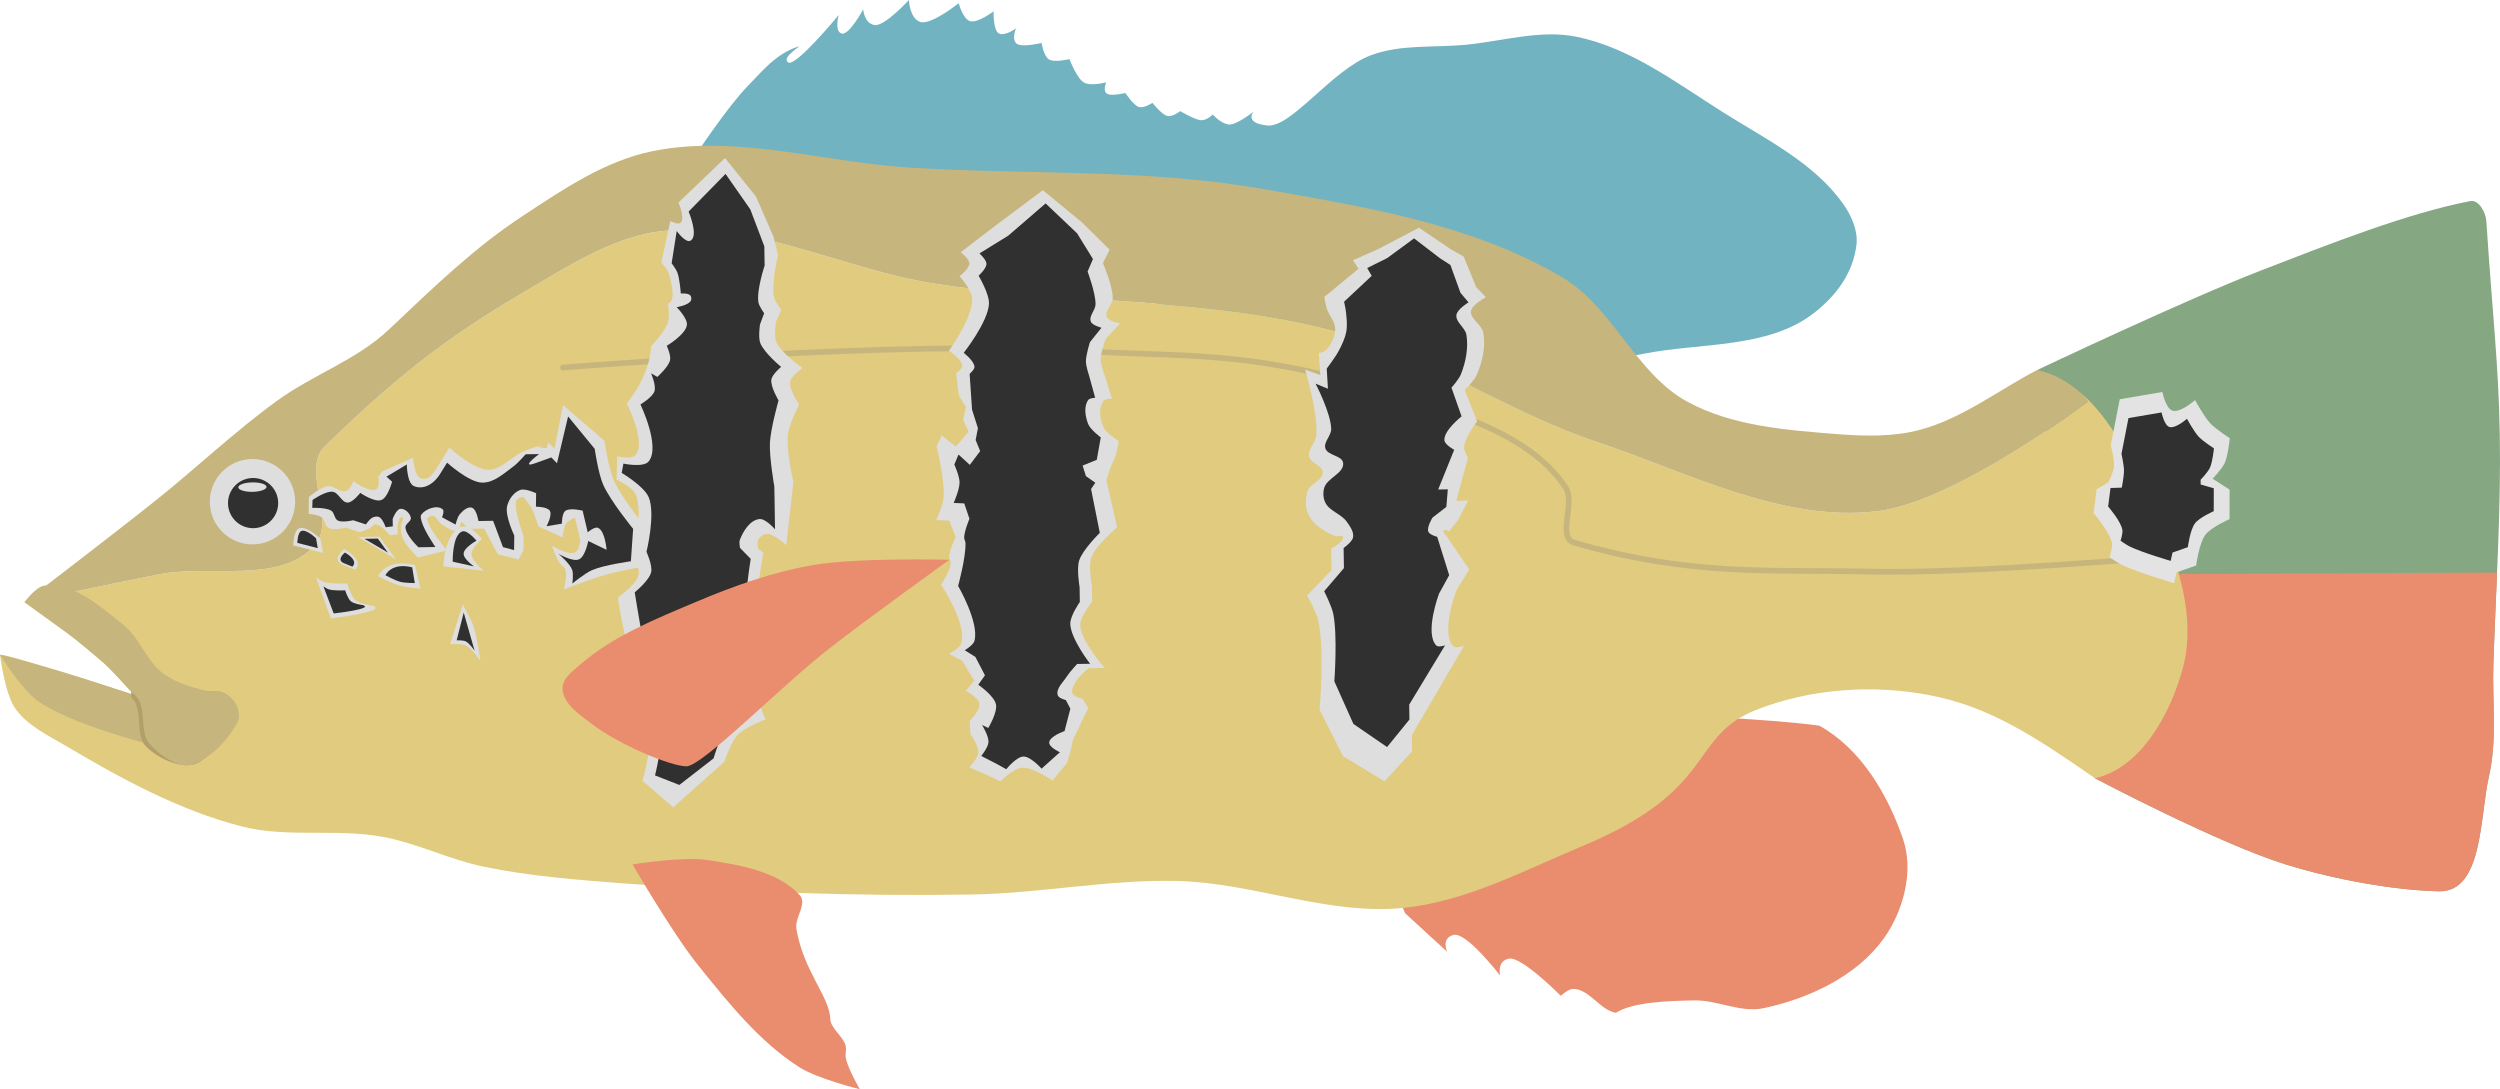 <?xml version="1.0" encoding="UTF-8" standalone="no"?>
<!-- Created with Inkscape (http://www.inkscape.org/) -->

<svg
   xmlns:dc="http://purl.org/dc/elements/1.1/"
   xmlns:cc="http://creativecommons.org/ns#"
   xmlns:rdf="http://www.w3.org/1999/02/22-rdf-syntax-ns#"
   xmlns:svg="http://www.w3.org/2000/svg"
   xmlns="http://www.w3.org/2000/svg"
   xmlns:sodipodi="http://sodipodi.sourceforge.net/DTD/sodipodi-0.dtd"
   xmlns:inkscape="http://www.inkscape.org/namespaces/inkscape"
   width="296.794mm"
   height="129.31mm"
   viewBox="0 0 296.794 129.31"
   version="1.1"
   id="svg8425"
   inkscape:version="0.92.2 5c3e80d, 2017-08-06"
   sodipodi:docname="peacock bass.svg"
   inkscape:export-filename="/mnt/826CA0866CA07717/MEGASync/Graphics/Species/peacock bass.png"
   inkscape:export-xdpi="200"
   inkscape:export-ydpi="200">
  <defs
     id="defs8419" />
  <sodipodi:namedview
     id="base"
     pagecolor="#ffffff"
     bordercolor="#666666"
     borderopacity="1.0"
     inkscape:pageopacity="0.0"
     inkscape:pageshadow="2"
     inkscape:zoom="1.1641073"
     inkscape:cx="442.85138"
     inkscape:cy="361.67457"
     inkscape:document-units="mm"
     inkscape:current-layer="layer1"
     showgrid="false"
     inkscape:window-width="1920"
     inkscape:window-height="1018"
     inkscape:window-x="0"
     inkscape:window-y="34"
     inkscape:window-maximized="1"
     inkscape:snap-others="true"
     inkscape:snap-global="false"
     fit-margin-top="0"
     fit-margin-left="0"
     fit-margin-right="0"
     fit-margin-bottom="0" />
  <g
     inkscape:label="Layer 1"
     inkscape:groupmode="layer"
     id="layer1"
     transform="translate(95.311,-54.315)">
    <path
       style="fill:#72b3c1;fill-opacity:1;stroke:none;stroke-width:0.484px;stroke-linecap:butt;stroke-linejoin:miter;stroke-opacity:1"
       d="m -12.863,72.915 c 0,0 3.903,-5.928 6.375,-8.443 1.754,-1.784 3.229,-3.711 5.911,-4.626 0.651,-0.222 -2.056,1.273 -1.169,1.876 0.887,0.603 6.01,-5.632 6.01,-5.632 0,0 -0.548,1.875 0.317,2.2 0.864,0.325 2.582,-2.856 2.582,-2.856 0,0 0.135,1.664 1.343,1.855 1.208,0.192 4.082,-2.974 4.082,-2.974 0,0 0.086,2.188 1.355,2.606 1.269,0.418 4.563,-2.231 4.563,-2.231 0,0 0.464,1.858 1.348,2.137 0.883,0.279 2.797,-1.171 2.797,-1.171 0,0 -0.089,2.211 0.605,2.618 0.694,0.407 2.055,-0.596 2.055,-0.596 0,0 -0.544,1.228 0.028,1.783 0.573,0.555 3.002,-0.048 3.002,-0.048 0,0 0.231,1.546 0.876,1.957 0.644,0.41 2.439,-0.039 2.439,-0.039 0,0 0.869,2.316 1.734,2.788 0.865,0.472 2.627,-0.042 2.627,-0.042 0,0 -0.406,0.9 0.021,1.313 0.427,0.413 2.252,-0.036 2.252,-0.036 0,0 0.978,1.5 1.622,1.663 0.644,0.163 1.587,-0.494 1.587,-0.494 0,0 1.152,1.454 1.808,1.566 0.656,0.112 1.492,-0.587 1.492,-0.587 0,0 1.845,1.113 2.551,1.085 0.706,-0.027 1.303,-0.678 1.303,-0.678 0,0 1.058,1.167 1.99,1.188 0.932,0.021 2.884,-1.547 2.884,-1.547 0,0 -1.236,1.372 1.622,1.663 2.858,0.291 7.682,-6.647 12.348,-8.361 3.479,-1.278 7.363,-0.873 11.054,-1.208 4.43,-0.402 8.952,-1.854 13.31,-0.963 6.361,1.301 11.826,5.453 17.315,8.921 5.076,3.206 10.858,6.015 14.326,10.916 0.991,1.4 1.791,3.196 1.579,4.898 -0.392,3.149 -2.212,5.866 -5.054,8.068 -5.47,4.24 -13.403,3.485 -20.193,4.826 -5.657,1.118 -17.091,2.68 -17.091,2.68 l -95.382,-20.252 z"
       id="path816"
       inkscape:connector-curvature="0"
       sodipodi:nodetypes="caszczczczczczczczczczczczczczczaaaaaasaccc"
       inkscape:export-xdpi="200"
       inkscape:export-ydpi="200" />
    <path
       style="fill:#ea8c6e;fill-opacity:1;stroke:none;stroke-width:0.484px;stroke-linecap:butt;stroke-linejoin:miter;stroke-opacity:1"
       d="m 71.511,162.743 4.983,4.566 c 0,0 -0.768,-1.621 0.764,-2.003 1.532,-0.381 5.518,4.822 5.518,4.822 0,0 -0.423,-1.783 1.096,-2.008 1.519,-0.225 6.109,4.415 6.109,4.415 0,0 0.893,-0.818 1.447,-0.819 1.942,-0.005 3.176,2.499 5.088,2.839 2.055,-1.295 6.139,-1.404 9.266,-1.475 2.764,-0.063 5.537,1.498 8.243,0.93 5.407,-1.135 11.132,-3.821 14.333,-8.324 2.304,-3.242 3.548,-7.949 2.269,-11.715 -1.829,-5.383 -5.064,-10.815 -9.969,-13.51 -6.41,-0.856 -17.006,-1.189 -17.006,-1.189 0,0 -37.755,12.545 -32.14,23.471 z"
       id="path818"
       inkscape:connector-curvature="0"
       sodipodi:nodetypes="cczczcacaaasccc"
       inkscape:export-xdpi="200"
       inkscape:export-ydpi="200" />
    <path
       sodipodi:nodetypes="cassaaazacc"
       inkscape:connector-curvature="0"
       id="path1011"
       d="m 146.527,98.246 c 0,0 17.563,-8.332 26.619,-11.837 8.128,-3.145 17.273,-6.763 24.818,-8.225 0.99,-0.192 1.83,1.352 1.896,2.359 0.72,11.041 1.449,16.866 1.598,25.322 0.159,9.075 -0.458,18.147 -0.761,27.218 -0.148,4.449 0.473,9.005 -0.517,13.346 -1.108,4.854 -0.71,13.814 -5.953,13.698 -5.243,-0.117 -12.245,-1.361 -18.099,-3.162 -7.943,-2.444 -22.724,-10.255 -22.724,-10.255 z"
       style="fill:#85a883;fill-opacity:1;stroke:none;stroke-width:0.484px;stroke-linecap:butt;stroke-linejoin:miter;stroke-opacity:1"
       inkscape:export-xdpi="200"
       inkscape:export-ydpi="200" />
    <path
       style="fill:#ea8c6e;fill-opacity:1;stroke:none;stroke-width:0.484px;stroke-linecap:butt;stroke-linejoin:miter;stroke-opacity:1"
       d="m 158.977,122.472 42.159,-0.178 c -0.151,3.596 -0.32,7.193 -0.44,10.789 -0.148,4.449 0.473,9.005 -0.517,13.346 -1.108,4.854 -0.71,13.814 -5.953,13.698 -5.243,-0.117 -12.245,-1.361 -18.099,-3.162 -7.943,-2.444 -22.724,-10.255 -22.724,-10.255 z"
       id="path820"
       inkscape:connector-curvature="0"
       sodipodi:nodetypes="ccsazacc"
       inkscape:export-xdpi="200"
       inkscape:export-ydpi="200" />
    <path
       style="opacity:1;fill:#e1cb7f;fill-opacity:1;stroke:none;stroke-width:0.484px;stroke-linecap:butt;stroke-linejoin:miter;stroke-opacity:1"
       d="m -92.407,125.804 8.164,5.876 4.962,5.176 c 0,0 -15.516,-5.051 -16.029,-4.813 0,0 0.543,4.541 1.791,6.353 1.408,2.044 3.842,3.177 5.978,4.442 6.594,3.903 13.475,7.672 20.896,9.581 5.413,1.393 11.224,0.233 16.723,1.235 4.126,0.752 7.96,2.718 12.069,3.561 5.503,1.13 11.133,1.565 16.735,1.985 13.694,1.028 27.447,1.54 41.178,1.309 8.185,-0.137 16.322,-1.816 24.505,-1.603 9.038,0.235 17.95,4.154 26.937,3.173 7.382,-0.805 14.122,-4.43 21.043,-7.315 16.21,-6.758 12.526,-12.985 20.671,-16.185 6.389,-2.51 13.78,-3.036 20.521,-1.738 7.202,1.387 12.404,4.851 19.668,9.866 5.524,-1.234 9.095,-7.865 10.494,-13.349 1.438,-5.641 -0.51,-11.913 -2.902,-17.22 -2.289,-5.078 -4.947,-11.341 -9.093,-15.02 l 0.656,0.88 c 0,0 -0.979,0.743 -2.595,1.875 -1.616,1.132 -3.867,2.654 -6.41,4.21 -1.271,0.778 -2.616,1.564 -3.99,2.315 -1.374,0.751 -2.779,1.467 -4.169,2.103 -1.391,0.636 -2.768,1.192 -4.09,1.624 -1.322,0.432 -2.587,0.739 -3.753,0.878 -1.42,0.169 -2.836,0.225 -4.247,0.184 -1.412,-0.041 -2.819,-0.176 -4.222,-0.389 -1.404,-0.213 -2.804,-0.502 -4.199,-0.849 -1.396,-0.347 -2.788,-0.751 -4.176,-1.195 -2.776,-0.887 -5.536,-1.929 -8.28,-2.976 -2.744,-1.047 -5.472,-2.099 -8.184,-3.003 -1.331,-0.444 -2.644,-0.938 -3.944,-1.468 -1.3,-0.53 -2.587,-1.096 -3.866,-1.684 -2.558,-1.177 -5.083,-2.442 -7.614,-3.687 -2.531,-1.245 -5.068,-2.468 -7.651,-3.561 -1.291,-0.546 -2.594,-1.06 -3.913,-1.527 C 65.935,94.381 64.6,93.961 63.244,93.601 61.314,93.088 59.369,92.654 57.412,92.283 55.456,91.911 53.488,91.602 51.512,91.339 47.559,90.813 43.572,90.47 39.573,90.179 35.575,89.887 31.566,89.647 27.57,89.326 25.572,89.166 23.577,88.985 21.588,88.768 19.6,88.55 17.618,88.295 15.644,87.988 14.293,87.777 12.946,87.503 11.603,87.188 10.259,86.872 8.918,86.514 7.58,86.135 4.903,85.378 2.233,84.539 -0.439,83.789 -1.774,83.414 -3.111,83.062 -4.449,82.753 c -1.338,-0.309 -2.678,-0.574 -4.02,-0.774 -1.343,-0.2 -2.689,-0.334 -4.039,-0.382 -1.35,-0.048 -2.704,-0.01 -4.064,0.137 -1.415,0.153 -2.796,0.471 -4.148,0.907 -1.352,0.437 -2.676,0.991 -3.976,1.617 -1.3,0.626 -2.577,1.323 -3.835,2.043 -1.258,0.72 -2.498,1.465 -3.725,2.185 -2.222,1.304 -4.259,2.543 -6.215,3.816 -1.957,1.272 -3.834,2.577 -5.736,4.015 -1.902,1.438 -3.831,3.008 -5.89,4.81 -2.059,1.801 -4.249,3.834 -6.675,6.197 -0.354,0.344 -0.596,0.741 -0.754,1.178 -0.158,0.437 -0.234,0.914 -0.252,1.418 -0.037,1.007 0.153,2.123 0.346,3.243 0.193,1.12 0.392,2.244 0.374,3.27 -0.009,0.513 -0.072,1.001 -0.216,1.452 -0.144,0.451 -0.37,0.863 -0.705,1.226 -0.53,0.574 -1.121,1.04 -1.76,1.416 -0.639,0.376 -1.326,0.664 -2.051,0.884 -0.725,0.22 -1.487,0.372 -2.276,0.476 -0.788,0.105 -1.602,0.161 -2.431,0.192 -1.658,0.062 -3.376,0.017 -5.063,0.032 -0.843,0.007 -1.679,0.03 -2.496,0.088 -0.817,0.058 -1.614,0.151 -2.381,0.301 -5.335,1.042 -15.969,3.305 -15.969,3.305 z"
       id="path943"
       inkscape:connector-curvature="0"
       inkscape:export-xdpi="200"
       inkscape:export-ydpi="200" />
    <path
       style="fill:#dedede;fill-opacity:1;stroke:none;stroke-width:0.712px;stroke-linecap:butt;stroke-linejoin:miter;stroke-opacity:1"
       d="m -57.796,122.857 1.755,4.864 c 0,0 6.965,-0.82 4.941,-1.497 0,0 -1.482,-0.196 -2.024,-0.677 -0.536,-0.476 -0.971,-1.97 -0.971,-1.97 0,0 -1.87,0.101 -2.754,-0.169 -0.347,-0.106 -0.948,-0.552 -0.948,-0.552 z"
       id="path844"
       inkscape:connector-curvature="0"
       sodipodi:nodetypes="ccsacac"
       inkscape:export-xdpi="200"
       inkscape:export-ydpi="200" />
    <path
       style="fill:#dedede;fill-opacity:1;stroke:none;stroke-width:0.649px;stroke-linecap:butt;stroke-linejoin:miter;stroke-opacity:1"
       d="m -38.1,118.293 c 0,0 -1.413,-1.714 -2.288,-1.473 -2.23,0.615 -2.277,4.739 -2.277,4.739 l 4.783,0.507 c 0,0 -1.446,-1.156 -1.459,-1.974 -0.012,-0.728 1.241,-1.798 1.241,-1.798 z"
       id="path848"
       inkscape:connector-curvature="0"
       sodipodi:nodetypes="csccac"
       inkscape:export-xdpi="200"
       inkscape:export-ydpi="200" />
    <path
       style="fill:#dedede;fill-opacity:1;stroke:none;stroke-width:0.669px;stroke-linecap:butt;stroke-linejoin:miter;stroke-opacity:1"
       d="m -46.04,121.404 0.642,2.792 c 0,0 -1.721,-0.139 -2.544,-0.38 -0.871,-0.254 -2.486,-1.11 -2.486,-1.11 0,0 0.938,-2.155 4.389,-1.302 z"
       id="path850"
       inkscape:connector-curvature="0"
       sodipodi:nodetypes="ccacc"
       inkscape:export-xdpi="200"
       inkscape:export-ydpi="200" />
    <path
       style="fill:#dedede;fill-opacity:1;stroke:none;stroke-width:0.776px;stroke-linecap:butt;stroke-linejoin:miter;stroke-opacity:1"
       d="m -52.807,118.064 2.554,-0.041 1.921,2.674 z"
       id="path852"
       inkscape:connector-curvature="0"
       inkscape:export-xdpi="200"
       inkscape:export-ydpi="200" />
    <path
       style="fill:#dedede;fill-opacity:1;stroke:none;stroke-width:0.71px;stroke-linecap:butt;stroke-linejoin:miter;stroke-opacity:1"
       d="m -54.446,119.487 c 0,0 -1.631,1.265 -0.177,1.861 1.455,0.596 1.455,0.596 1.455,0.596 0,0 1.293,-0.915 -1.278,-2.457 z"
       id="path854"
       inkscape:connector-curvature="0"
       inkscape:export-xdpi="200"
       inkscape:export-ydpi="200" />
    <path
       style="fill:#dedede;fill-opacity:1;stroke:none;stroke-width:0.769px;stroke-linecap:butt;stroke-linejoin:miter;stroke-opacity:1"
       d="m -41.876,130.794 1.499,-4.716 c 0,0 0.974,1.685 1.285,2.601 0.451,1.328 0.82,4.127 0.82,4.127 0,0 -0.947,-1.473 -1.696,-1.842 -0.573,-0.282 -1.908,-0.171 -1.908,-0.171 z"
       id="path858"
       inkscape:connector-curvature="0"
       sodipodi:nodetypes="ccacacc"
       inkscape:export-xdpi="200"
       inkscape:export-ydpi="200" />
    <path
       style="fill:#c6b57c;fill-opacity:1;stroke:none;stroke-width:0.484px;stroke-linecap:butt;stroke-linejoin:miter;stroke-opacity:1"
       d="m -92.407,125.804 c 0,0 10.634,-2.263 15.969,-3.305 0.767,-0.15 1.565,-0.243 2.381,-0.301 0.817,-0.058 1.652,-0.081 2.496,-0.088 1.687,-0.015 3.404,0.029 5.063,-0.032 0.829,-0.031 1.643,-0.087 2.431,-0.192 0.788,-0.105 1.551,-0.256 2.276,-0.476 0.725,-0.22 1.412,-0.508 2.051,-0.884 0.639,-0.376 1.23,-0.842 1.76,-1.416 0.335,-0.363 0.561,-0.775 0.705,-1.226 0.144,-0.451 0.207,-0.939 0.216,-1.452 0.018,-1.026 -0.18,-2.15 -0.374,-3.27 -0.193,-1.12 -0.382,-2.235 -0.346,-3.243 0.018,-0.504 0.093,-0.981 0.252,-1.418 0.158,-0.437 0.401,-0.833 0.754,-1.178 2.426,-2.363 4.616,-4.396 6.675,-6.197 2.059,-1.801 3.988,-3.372 5.89,-4.81 1.903,-1.438 3.779,-2.743 5.736,-4.015 1.957,-1.272 3.993,-2.511 6.215,-3.816 1.227,-0.72 2.467,-1.465 3.725,-2.185 1.258,-0.72 2.535,-1.418 3.835,-2.043 1.3,-0.626 2.623,-1.18 3.976,-1.617 1.352,-0.437 2.733,-0.755 4.148,-0.907 1.36,-0.147 2.714,-0.185 4.064,-0.137 1.35,0.048 2.696,0.182 4.039,0.382 1.343,0.2 2.682,0.465 4.02,0.774 1.338,0.309 2.675,0.662 4.01,1.037 2.672,0.75 5.341,1.589 8.018,2.346 1.339,0.378 2.679,0.737 4.023,1.052 1.344,0.316 2.691,0.59 4.042,0.8 1.973,0.307 3.955,0.562 5.944,0.78 1.989,0.217 3.983,0.398 5.981,0.559 3.996,0.321 8.005,0.561 12.004,0.852 3.998,0.291 7.986,0.634 11.939,1.16 1.976,0.263 3.944,0.573 5.9,0.944 1.956,0.371 3.901,0.805 5.832,1.318 1.356,0.36 2.691,0.78 4.01,1.248 1.319,0.467 2.622,0.981 3.913,1.527 2.583,1.093 5.12,2.316 7.651,3.561 2.531,1.245 5.056,2.511 7.614,3.687 1.279,0.588 2.565,1.154 3.866,1.684 1.3,0.53 2.613,1.024 3.944,1.468 2.712,0.905 5.44,1.957 8.184,3.003 2.744,1.047 5.504,2.089 8.28,2.976 1.388,0.443 2.78,0.848 4.176,1.195 1.396,0.347 2.796,0.636 4.199,0.849 1.404,0.213 2.811,0.348 4.222,0.389 1.412,0.041 2.828,-0.015 4.247,-0.184 1.166,-0.139 2.431,-0.447 3.753,-0.878 1.322,-0.432 2.699,-0.988 4.09,-1.624 1.391,-0.636 2.795,-1.351 4.169,-2.103 1.374,-0.751 2.719,-1.537 3.99,-2.315 2.543,-1.556 4.794,-3.078 6.41,-4.21 1.616,-1.132 2.595,-1.875 2.595,-1.875 l -0.656,-0.88 c -1.564,-1.387 -3.321,-2.437 -5.376,-2.873 -4.504,2.339 -8.848,5.733 -13.856,7.083 -3.143,0.848 -6.506,0.786 -9.752,0.53 -6.081,-0.479 -12.528,-0.936 -17.89,-3.843 C 98.885,98.684 96.169,90.797 90.154,87.238 79.496,80.93 66.715,78.869 54.515,76.732 40.736,74.318 26.585,75.077 12.622,74.208 2.476,73.577 -7.847,70.245 -17.813,72.254 c -5.626,1.134 -10.62,4.516 -15.411,7.675 -5.816,3.834 -10.412,8.301 -15.934,13.522 -3.797,3.59 -8.995,5.349 -13.226,8.415 -5.047,3.657 -9.578,7.979 -14.45,11.866 -5.134,4.096 -15.573,12.072 -15.573,12.072 z"
       id="path822-6"
       inkscape:connector-curvature="0"
       inkscape:export-xdpi="200"
       inkscape:export-ydpi="200" />
    <circle
       style="opacity:1;fill:#dedede;fill-opacity:1;stroke:none;stroke-width:0.484;stroke-opacity:1"
       id="path860"
       cx="-67.142"
       cy="112.823"
       r="5.067"
       transform="rotate(-0.912)"
       inkscape:export-xdpi="200"
       inkscape:export-ydpi="200" />
    <circle
       style="opacity:1;fill:#303030;fill-opacity:1;stroke:none;stroke-width:0.285;stroke-opacity:1"
       id="path860-3"
       cx="-67.071"
       cy="112.987"
       r="2.979"
       transform="rotate(-0.912)"
       inkscape:export-xdpi="200"
       inkscape:export-ydpi="200" />
    <path
       style="fill:#dedede;fill-opacity:1;stroke:none;stroke-width:0.702px;stroke-linecap:butt;stroke-linejoin:miter;stroke-opacity:1"
       d="m -59.814,117.037 c 0.878,-0.361 2.56,1.24 2.56,1.24 l 0.301,1.68 -3.547,-0.894 c 0,0 0.017,-1.751 0.686,-2.026 z"
       id="path856"
       inkscape:connector-curvature="0"
       sodipodi:nodetypes="accca"
       inkscape:export-xdpi="200"
       inkscape:export-ydpi="200" />
    <path
       style="fill:#dedede;fill-opacity:1;stroke:none;stroke-width:0.535px;stroke-linecap:butt;stroke-linejoin:miter;stroke-opacity:1"
       d="m -58.644,113.314 c 0,0 1.38,-1.161 2.228,-1.281 0.761,-0.107 1.52,0.822 2.24,0.552 0.44,-0.165 0.809,-1.153 0.809,-1.153 0,0 1.934,1.451 2.764,0.941 0.417,-0.256 0.205,-1.454 0.205,-1.454 l 0.488,-0.648 3.64,-1.614 c 0,0 0.127,2.275 0.992,2.472 1.058,0.241 1.489,-0.732 2.399,-2.199 l 0.91,-1.467 c 0,0 2.839,2.59 4.605,2.623 1.546,0.03 2.705,-1.506 4.115,-2.14 0.52,-0.234 1.598,-0.612 1.598,-0.612 l 1.763,-0.028 c 0,0 -2.751,0.013 -0.515,0.232 l 0.177,-0.729 0.738,0.766 1.025,-5.167 4.908,4.226 c 0,0 0.464,3.227 1.112,4.701 0.939,2.137 3.93,5.797 3.93,5.797 l 0.673,4.242 c 0,0 -3.677,0.645 -5.474,1.144 -1.727,0.479 -5.078,1.768 -5.078,1.768 0,0 0.68,-2.227 -0.079,-2.726 -0.725,-0.477 -1.308,-2.47 -1.308,-2.47 0,0 1.918,1.238 2.761,0.786 0.643,-0.345 0.665,-2.084 0.665,-2.084 -0.013,0.266 -0.026,0.532 -0.039,0.798 l -0.668,-2.842 c 0,0 -0.784,0.357 -1.022,0.693 -0.332,0.469 -0.44,1.666 -0.44,1.666 l -2.873,-1.3 c 0,0 -0.473,-1.577 -0.873,-2.29 -0.253,-0.452 -0.95,-1.232 -0.95,-1.232 v 0 c 0,0 -0.547,0.129 -0.717,0.33 -0.122,0.145 -0.146,0.359 -0.148,0.549 -0.015,1.312 0.942,3.823 0.942,3.823 l -0.025,1.659 -0.575,1.094 -2.469,-0.621 -1.631,-3.058 -1.918,0.031 c 0,0 -0.462,-0.732 -0.842,-0.781 -0.136,1.73 -1.407,0.793 -2.039,0.409 -0.993,-0.604 -0.909,-1.749 -1.992,-0.848 0.401,1.469 1.543,2.595 2.344,3.799 l -3.413,0.835 c 0,0 -1.41,-1.392 -1.8,-2.278 -0.197,-0.448 -0.227,-0.96 -0.233,-1.449 -0.005,-0.358 0.486,-0.96 0.143,-1.065 -0.372,-0.114 -0.52,1.045 -0.52,1.045 l 0.016,0.985 -0.932,0.119 c 0,0 -1.072,-1.374 -1.82,-1.319 -0.455,0.496 -1.053,0.733 -1.748,0.961 l -1.668,-0.544 c 0,0 -1.426,0.346 -2.022,0.032 -0.454,-0.239 -0.432,-0.986 -0.85,-1.283 -0.428,-0.304 -1.527,-0.391 -1.527,-0.391 z"
       id="path842"
       inkscape:connector-curvature="0"
       sodipodi:nodetypes="caacacccascaaccsccccaccacscacccaccaccaacccccccscccaaaccccccaacc"
       inkscape:export-xdpi="200"
       inkscape:export-ydpi="200" />
    <path
       style="fill:#303030;fill-opacity:1;stroke:none;stroke-width:0.484px;stroke-linecap:butt;stroke-linejoin:miter;stroke-opacity:1"
       d="m -58.208,113.67 c 0,0 1.526,-1.074 2.377,-0.976 0.733,0.085 1.065,1.3 1.803,1.285 0.625,-0.013 1.483,-1.15 1.483,-1.15 0,0 1.675,1.158 2.5,0.852 0.789,-0.293 1.279,-2.179 1.279,-2.179 l -0.666,-0.599 2.417,-1.446 c 0,0 0.013,2.209 0.839,2.567 1.053,0.457 2.297,-0.13 3.12,-1.457 l 0.823,-1.327 c 0,0 2.569,2.343 4.167,2.373 1.398,0.027 2.594,-1.11 3.723,-1.936 0.544,-0.399 1.432,-1.43 1.432,-1.43 l 1.595,-0.025 c 0,0 -2.365,1.774 -0.452,1.086 l 1.913,-0.687 0.668,0.693 1.319,-5.558 3.158,3.844 c 0,0 0.42,2.92 1.006,4.254 0.85,1.934 3.556,5.245 3.556,5.245 l -0.267,3.852 c 0,0 -3.178,0.425 -4.628,1.059 -0.858,0.375 -2.321,1.585 -2.321,1.585 0,0 0.168,-1.13 -0.026,-1.642 -0.295,-0.779 -1.626,-1.898 -1.626,-1.898 0,0 1.678,1.01 2.45,0.665 0.741,-0.331 1.091,-2.176 1.091,-2.176 l 2.175,1.045 c 0,0 -0.162,-2.256 -1.027,-2.611 -0.408,-0.168 -1.211,0.535 -1.211,0.535 l -0.604,-2.571 c 0,0 -1.522,-0.391 -2.064,0.033 -0.409,0.32 -0.398,1.508 -0.398,1.508 l -1.825,0.311 c 0,0 0.713,-1.298 0.393,-1.836 -0.293,-0.493 -1.65,-0.49 -1.65,-0.49 l 0.021,-1.596 c 0,0 -1.28,-0.609 -1.883,-0.392 -0.784,0.281 -1.385,1.135 -1.564,1.949 -0.256,1.159 0.853,3.458 0.853,3.458 l -0.019,1.736 -1.319,-0.354 -1.176,-3.125 -1.736,0.028 c 0,0 -0.217,-1.403 -0.776,-1.583 -0.519,-0.167 -1.078,0.368 -1.442,0.774 -0.295,0.329 -0.497,1.228 -0.497,1.228 l -1.609,-0.866 c 0,0 0.317,-0.735 0.079,-0.94 -0.656,-0.564 -1.994,-0.08 -2.524,0.603 -0.163,0.21 -0.054,0.54 0.013,0.797 0.291,1.124 1.644,3.071 1.644,3.071 l -2.017,0.032 c 0,0 -1.509,-1.427 -1.539,-2.368 -0.014,-0.434 0.715,-0.708 0.639,-1.136 -0.095,-0.535 -0.697,-1.115 -1.237,-1.059 -0.498,0.051 -0.919,1.188 -0.919,1.188 l 0.014,0.891 -0.843,0.107 c 0,0 -0.343,-0.994 -0.77,-1.208 -0.238,-0.119 -0.556,-0.053 -0.797,0.06 -0.34,0.159 -0.785,0.81 -0.785,0.81 l -1.509,-0.492 c 0,0 -1.29,0.313 -1.829,0.029 -0.411,-0.216 -0.378,-0.911 -0.769,-1.161 -0.642,-0.409 -2.258,-0.339 -2.258,-0.339 z"
       id="path842-2"
       inkscape:connector-curvature="0"
       sodipodi:nodetypes="caacacccascaaccsccccaccacacaccaccaccaccaacccccaaccaaaccaaacccaaccaacc"
       inkscape:export-xdpi="200"
       inkscape:export-ydpi="200" />
    <path
       style="fill:none;stroke:#c6b57c;stroke-width:0.668;stroke-linecap:round;stroke-linejoin:miter;stroke-miterlimit:4;stroke-dasharray:none;stroke-opacity:1"
       d="m -28.477,97.948 c 0,0 40.93,-3.305 61.347,-1.986 14.647,0.946 20.973,-0.511 43.46,7.073 5.312,1.89 11.14,4.436 14.222,9.158 1.209,1.852 -1.082,5.939 1.043,6.552 14.059,4.061 23.382,3.153 35.151,3.432 11.576,0.275 34.693,-1.73 34.693,-1.73"
       id="path824"
       inkscape:connector-curvature="0"
       sodipodi:nodetypes="cacasac"
       inkscape:export-xdpi="200"
       inkscape:export-ydpi="200" />
    <path
       style="fill:#e3e3e3;fill-opacity:1;stroke:none;stroke-width:0.624px;stroke-linecap:butt;stroke-linejoin:miter;stroke-opacity:1"
       d="m 161.401,100.849 -5.061,0.865 -1.068,5.467 c 0,0 0.461,1.69 0.38,2.544 -0.061,0.64 -0.641,1.818 -0.641,1.818 l -1.419,0.86 -0.361,2.834 c 0,0 1.903,2.175 2.171,3.531 0.111,0.562 -0.275,1.697 -0.275,1.697 0,0 0.906,0.643 1.404,0.883 1.991,0.961 6.258,2.197 6.258,2.197 l 0.282,-1.274 2.343,-0.822 c 0,0 0.329,-2.628 1.09,-3.642 0.684,-0.912 2.87,-1.859 2.87,-1.859 l 0.005,-3.504 -2.014,-1.297 v 0 c 0,0 1.097,-1.133 1.421,-1.836 0.423,-0.919 0.617,-2.971 0.617,-2.971 0,0 -1.661,-1.061 -2.324,-1.775 -0.745,-0.802 -1.796,-2.751 -1.796,-2.751 0,0 -1.759,1.566 -2.7,1.25 -0.794,-0.266 -1.183,-2.216 -1.183,-2.216 z"
       id="path924"
       inkscape:connector-curvature="0"
       sodipodi:nodetypes="cccacccacacccaccccacacacc"
       inkscape:export-xdpi="200"
       inkscape:export-ydpi="200" />
    <path
       style="fill:#303030;fill-opacity:1;stroke:none;stroke-width:0.484px;stroke-linecap:butt;stroke-linejoin:miter;stroke-opacity:1"
       d="m 161.306,103.278 -3.93,0.672 -0.829,4.245 c 0,0 0.288,1.31 0.295,1.975 0.007,0.684 -0.259,2.036 -0.259,2.036 l -1.34,0.043 -0.28,2.201 c 0,0 1.478,1.689 1.686,2.742 0.086,0.436 -0.214,1.318 -0.214,1.318 0,0 0.704,0.499 1.091,0.686 1.546,0.746 4.859,1.706 4.859,1.706 l 0.219,-0.989 1.82,-0.638 c 0,0 0.256,-2.041 0.846,-2.828 0.531,-0.708 2.229,-1.443 2.229,-1.443 l 0.004,-2.721 -1.555,-0.445 -0.009,-0.563 c 0,0 0.852,-0.88 1.103,-1.425 0.329,-0.713 0.479,-2.307 0.479,-2.307 0,0 -1.289,-0.824 -1.805,-1.378 -0.579,-0.623 -1.395,-2.136 -1.395,-2.136 0,0 -1.366,1.216 -2.096,0.971 -0.617,-0.207 -0.919,-1.721 -0.919,-1.721 z"
       id="path924-5"
       inkscape:connector-curvature="0"
       sodipodi:nodetypes="cccacccacacccaccccacacac"
       inkscape:export-xdpi="200"
       inkscape:export-ydpi="200" />
    <path
       style="fill:#303030;fill-opacity:1;stroke:none;stroke-width:0.484px;stroke-linecap:butt;stroke-linejoin:miter;stroke-opacity:1"
       d="m -56.919,123.925 1.224,3.218 c 0,0 4.871,-0.547 3.456,-0.993 0,0 -1.036,-0.129 -1.415,-0.447 -0.375,-0.315 -0.678,-1.303 -0.678,-1.303 0,0 -1.308,0.068 -1.925,-0.11 -0.242,-0.07 -0.663,-0.365 -0.663,-0.365 z"
       id="path844-3"
       inkscape:connector-curvature="0"
       sodipodi:nodetypes="ccsacac"
       inkscape:export-xdpi="200"
       inkscape:export-ydpi="200" />
    <path
       style="fill:#303030;fill-opacity:1;stroke:none;stroke-width:0.484px;stroke-linecap:butt;stroke-linejoin:miter;stroke-opacity:1"
       d="m -54.357,119.91 c 0,0 -1.112,0.862 -0.121,1.269 0.992,0.406 0.992,0.406 0.992,0.406 0,0 0.882,-0.624 -0.871,-1.675 z"
       id="path854-6"
       inkscape:connector-curvature="0"
       inkscape:export-xdpi="200"
       inkscape:export-ydpi="200" />
    <path
       style="fill:#303030;fill-opacity:1;stroke:none;stroke-width:0.484px;stroke-linecap:butt;stroke-linejoin:miter;stroke-opacity:1"
       d="m -46.377,121.666 0.311,1.872 c 0,0 -1.159,-0.004 -1.715,-0.146 -0.626,-0.16 -1.772,-0.783 -1.772,-0.783 0,0 0.679,-1.559 3.176,-0.942 z"
       id="path850-7"
       inkscape:connector-curvature="0"
       sodipodi:nodetypes="ccacc"
       inkscape:export-xdpi="200"
       inkscape:export-ydpi="200" />
    <path
       style="fill:#303030;fill-opacity:1;stroke:none;stroke-width:0.484px;stroke-linecap:butt;stroke-linejoin:miter;stroke-opacity:1"
       d="m -38.746,118.51 c 0,0 -1.071,-1.33 -1.707,-1.099 -1.176,0.427 -1.116,3.584 -1.116,3.584 l 2.543,0.569 c 0,0 -1.278,-0.872 -1.244,-1.529 0.037,-0.718 1.524,-1.526 1.524,-1.526 z"
       id="path848-5"
       inkscape:connector-curvature="0"
       sodipodi:nodetypes="caccac"
       inkscape:export-xdpi="200"
       inkscape:export-ydpi="200" />
    <path
       style="fill:#303030;fill-opacity:1;stroke:none;stroke-width:0.484px;stroke-linecap:butt;stroke-linejoin:miter;stroke-opacity:1"
       d="m -41.098,130.336 0.839,-3.298 1.292,4.531 c 0,0 -0.594,-0.882 -1.05,-1.109 -0.324,-0.162 -1.081,-0.124 -1.081,-0.124 z"
       id="path858-3"
       inkscape:connector-curvature="0"
       sodipodi:nodetypes="cccac"
       inkscape:export-xdpi="200"
       inkscape:export-ydpi="200" />
    <path
       style="fill:#303030;fill-opacity:1;stroke:none;stroke-width:0.484px;stroke-linecap:butt;stroke-linejoin:miter;stroke-opacity:1"
       d="m -59.542,117.356 c 0.6,-0.251 1.75,0.864 1.75,0.864 l 0.206,1.17 -2.424,-0.623 c 0,0 0.011,-1.219 0.468,-1.41 z"
       id="path856-5"
       inkscape:connector-curvature="0"
       sodipodi:nodetypes="accca"
       inkscape:export-xdpi="200"
       inkscape:export-ydpi="200" />
    <path
       style="fill:#303030;fill-opacity:1;stroke:none;stroke-width:0.484px;stroke-linecap:butt;stroke-linejoin:miter;stroke-opacity:1"
       d="m -52.049,118.28 1.595,-0.025 1.2,1.67 z"
       id="path852-2"
       inkscape:connector-curvature="0"
       inkscape:export-xdpi="200"
       inkscape:export-ydpi="200" />
    <path
       style="fill:#dedede;fill-opacity:1;stroke:none;stroke-width:0.561px;stroke-linecap:butt;stroke-linejoin:miter;stroke-opacity:1"
       d="m 69.056,147.067 3.278,-3.561 -0.031,-1.924 6.188,-10.589 c 0,0 -0.987,0.329 -1.282,0.02 -1.543,-1.613 0.407,-6.685 0.407,-6.685 l 1.501,-2.401 -2.7,-3.968 c 0,0 -0.476,-0.476 -0.325,-0.674 0.132,-0.173 0.643,0.117 0.643,0.117 l 1.062,-1.375 1.189,-2.283 -1.411,0.022 1.387,-5.116 c 0,0 -0.486,-0.798 -0.462,-1.238 0.062,-1.147 1.548,-3.081 1.548,-3.081 l -1.47,-3.712 c 0,0 1.089,-1.067 1.384,-1.72 0.721,-1.598 1.127,-3.411 0.817,-5.106 -0.174,-0.949 -1.621,-1.629 -1.452,-2.58 0.131,-0.738 1.77,-1.613 1.77,-1.613 l -1.174,-1.226 -1.468,-3.599 -1.553,-0.881 -3.76,-2.543 -4.905,2.568 -2.93,1.292 0.657,1.008 -4.052,3.347 c 0,0 0.144,0.913 0.278,1.354 0.259,0.852 1.022,1.584 1.008,2.474 -0.015,0.915 -0.459,1.87 -1.115,2.508 -0.212,0.207 -0.822,0.339 -0.822,0.339 l 0.17,2.601 -1.806,-0.65 c 0,0 1.548,5.172 1.336,7.802 -0.071,0.879 -1.024,1.637 -0.858,2.504 0.157,0.818 1.617,1.065 1.627,1.898 0.011,0.959 -1.523,1.317 -1.818,2.229 -0.296,0.919 -0.274,2.036 0.174,2.89 0.613,1.168 1.892,1.952 3.117,2.44 0.28,0.112 0.798,-0.198 0.899,0.085 0.22,0.615 -1.389,1.38 -1.389,1.38 l 0.041,2.603 -2.903,2.989 c 0,0 1.094,1.878 1.329,2.922 0.78,3.464 0.17,10.65 0.17,10.65 l 0.795,1.572 1.987,3.93 z"
       id="path956"
       inkscape:connector-curvature="0"
       sodipodi:nodetypes="ccccacccacccccaccaaacccccccccaaacccaaaaaaacccacccc"
       inkscape:export-xdpi="200"
       inkscape:export-ydpi="200" />
    <path
       style="fill:#303030;fill-opacity:1;stroke:none;stroke-width:0.484px;stroke-linecap:butt;stroke-linejoin:miter;stroke-opacity:1"
       d="m 69.359,143.004 2.653,-3.267 -0.028,-1.768 4.258,-7.038 c 0,0 -0.799,0.266 -1.04,0.017 -1.424,-1.476 0.318,-6.143 0.318,-6.143 l 1.213,-2.204 -1.425,-4.555 c 0,0 -0.9,-0.232 -1.05,-0.608 -0.215,-0.54 0.494,-1.672 0.494,-1.672 l 1.644,-1.275 0.175,-2.084 -1.144,0.018 1.902,-4.712 c 0,0 -1.114,-0.589 -1.162,-1.126 -0.105,-1.16 2.036,-2.841 2.036,-2.841 l -1.199,-3.414 c 0,0 0.881,-0.979 1.119,-1.578 0.582,-1.468 0.908,-3.134 0.654,-4.692 -0.142,-0.872 -1.318,-1.5 -1.182,-2.374 0.105,-0.678 1.433,-1.479 1.433,-1.479 l -0.954,-1.129 -1.197,-3.31 -1.261,-0.812 -3.054,-2.344 -3.188,2.34 -2.374,1.182 0.535,0.928 -3.28,3.069 c 0,0 0.186,0.825 0.228,1.245 0.075,0.759 0.172,1.538 0.036,2.288 -0.146,0.811 -0.516,1.573 -0.9,2.303 -0.394,0.749 -1.423,2.103 -1.423,2.103 l 0.142,2.391 -1.466,-0.601 c 0,0 1.817,3.484 1.854,5.38 0.016,0.8 -0.924,1.534 -0.692,2.3 0.265,0.871 2.003,0.831 2.108,1.735 0.143,1.226 -1.892,1.765 -2.242,2.949 -0.168,0.566 -0.13,1.237 0.132,1.767 0.501,1.012 1.881,1.327 2.533,2.249 0.387,0.547 0.871,1.201 0.758,1.861 -0.095,0.556 -1.124,1.266 -1.124,1.266 l 0.038,2.392 -2.349,2.742 c 0,0 0.892,1.741 1.083,2.688 0.529,2.617 0.128,8.009 0.128,8.009 l 0.647,1.446 1.618,3.616 z"
       id="path956-9"
       inkscape:connector-curvature="0"
       sodipodi:nodetypes="ccccacccacccccaccaaacccccccccaaacccaaaaaaacccacccc"
       inkscape:export-xdpi="200"
       inkscape:export-ydpi="200" />
    <path
       style="fill:#c6b57c;fill-opacity:1;stroke:none;stroke-width:0.484px;stroke-linecap:butt;stroke-linejoin:miter;stroke-opacity:1"
       d="m -95.311,132.044 c 0,0 2.522,4.048 4.403,5.42 3.876,2.827 13.409,5.229 13.409,5.229 l 5.525,2.211 -7.307,-8.048 c 0,0 -6.136,-2.041 -9.238,-2.952 -5.595,-1.644 -6.792,-1.86 -6.792,-1.86 z"
       id="path840"
       inkscape:connector-curvature="0"
       sodipodi:nodetypes="cacccsc"
       inkscape:export-xdpi="200"
       inkscape:export-ydpi="200" />
    <path
       style="fill:#b1a068;fill-opacity:1;stroke:none;stroke-width:0.492px;stroke-linecap:butt;stroke-linejoin:miter;stroke-opacity:1"
       d="m -80.884,128.588 c 1.967,1.561 2.751,4.327 4.776,5.812 1.476,1.082 3.315,1.631 5.098,2.056 0.677,0.161 1.439,-0.089 2.082,0.176 1.699,0.702 1.351,2.663 0.666,3.783 -1.308,2.138 -1.115,2.843 -3.333,4.335 -1.674,1.127 -4.766,-0.236 -6.337,-1.766 -1.475,-1.437 -0.262,-4.544 -1.814,-5.907 0.212,-3.137 -2.347,-6.736 -1.139,-8.489 z"
       id="path838"
       inkscape:connector-curvature="0"
       sodipodi:nodetypes="caasssacc"
       inkscape:export-xdpi="200"
       inkscape:export-ydpi="200" />
    <path
       style="fill:#dedede;fill-opacity:1;stroke:none;stroke-width:0.559px;stroke-linecap:butt;stroke-linejoin:miter;stroke-opacity:1"
       d="m 23.452,147.078 c 0,0 1.534,-1.533 2.532,-1.62 1.311,-0.114 3.642,1.522 3.642,1.522 l 1.738,-2.081 c 0,0 0.255,-0.843 0.365,-1.27 0.121,-0.472 0.323,-1.427 0.323,-1.427 l 1.821,-3.842 -0.657,-1.095 c 0,0 -1.016,-0.203 -1.197,-0.613 -0.197,-0.444 0.141,-0.983 0.379,-1.407 0.362,-0.644 1.527,-1.604 1.527,-1.604 l 1.918,-0.03 c 0,0 -2.865,-3.193 -2.913,-5.088 -0.023,-1.013 1.417,-2.787 1.417,-2.787 l -0.03,-1.895 c 0,0 -0.46,-2.318 -0.054,-3.396 0.525,-1.394 3.05,-3.524 3.05,-3.524 l -1.276,-5.588 c 1.037,-3.505 0.745,-1.115 1.479,-4.642 0,0 -1.522,-0.936 -1.854,-1.708 -0.406,-0.944 -0.594,-2.275 0.042,-3.081 0.213,-0.27 1.001,-0.253 1.001,-0.253 l -0.866,-2.751 c 0,0 -0.483,-1.238 -0.487,-1.888 -0.005,-0.843 0.6,-2.458 0.6,-2.458 l 1.706,-1.844 c 0,0 -1.335,-0.232 -1.565,-0.765 -0.307,-0.713 0.683,-1.447 0.695,-2.223 0.023,-1.442 -1.163,-4.168 -1.163,-4.168 l 0.797,-1.593 -3.305,-3.265 -4.628,-3.797 -5.507,4.116 -4.242,3.248 c 0,0 1.025,0.768 1.026,1.327 9.89e-4,0.638 -1.163,1.519 -1.163,1.519 0,0 1.454,1.629 1.504,2.641 0.111,2.262 -2.769,6.205 -2.769,6.205 0,0 1.566,0.995 1.581,1.792 0.007,0.378 -0.717,0.88 -0.717,0.88 l 0.316,2.639 0.844,1.387 -0.341,1.506 0.662,1.411 -1.525,1.762 -1.665,-1.316 -0.619,1.274 c 0,0 1.022,4.093 0.829,6.153 -0.086,0.917 -0.872,2.621 -0.872,2.621 l 1.554,0.054 0.762,1.963 c 0,0 -0.763,1.547 -0.784,2.382 -0.007,0.245 0.213,0.464 0.194,0.708 -0.072,0.933 -1.147,2.562 -1.147,2.562 0,0 3.113,4.636 2.395,6.992 -0.17,0.559 -1.442,1.208 -1.442,1.208 l 1.566,0.844 1.408,2.347 -0.986,1.201 c 0,0 1.503,0.8 1.613,1.533 0.117,0.776 -1.155,2.051 -1.155,2.051 l 0.08,1.542 c 0,0 1.007,1.415 0.948,2.197 -0.049,0.659 -1.068,1.755 -1.068,1.755 l 2.392,1.068 z"
       id="path973"
       inkscape:connector-curvature="0"
       sodipodi:nodetypes="caccacccaaccaccacccaaccaccaaccccccacacaccccccccacccaacaccccaccaccc"
       inkscape:export-xdpi="200"
       inkscape:export-ydpi="200" />
    <path
       style="fill:#dedede;fill-opacity:1;stroke:none;stroke-width:0.567px;stroke-linecap:butt;stroke-linejoin:miter;stroke-opacity:1"
       d="m -15.387,150.162 6.059,-5.4 c 0,0 0.778,-2.363 1.612,-3.231 0.869,-0.905 3.298,-1.816 3.298,-1.816 0,0 -0.769,-1.537 -0.629,-2.329 0.267,-1.517 2.655,-3.78 2.655,-3.78 0,0 -2.292,-2.658 -2.791,-4.289 -0.211,-0.69 -0.023,-1.442 -0.034,-2.163 -0.017,-1.068 -0.119,-2.139 -0.051,-3.205 0.087,-1.35 0.583,-4.016 0.583,-4.016 l -0.61,-0.464 c 0,0 -0.173,-0.731 -0.017,-1.042 0.186,-0.369 0.595,-0.701 1.008,-0.723 0.893,-0.047 2.332,1.325 2.332,1.325 l 0.85,-7.481 c 0,0 -0.88,-3.789 -0.645,-5.68 0.155,-1.249 1.33,-3.533 1.33,-3.533 0,0 -1.232,-1.754 -1.06,-2.708 0.129,-0.715 1.453,-1.626 1.453,-1.626 0,0 -2.529,-1.737 -3.099,-3.076 -0.314,-0.737 -0.038,-2.404 -0.038,-2.404 l 0.624,-1.452 c 0,0 -0.732,-0.888 -0.855,-1.429 -0.371,-1.635 0.469,-5.009 0.469,-5.009 l -0.536,-2.203 -2.077,-4.771 -3.685,-4.583 -5.537,5.292 c 0,0 0.852,1.833 0.273,2.387 -0.3,0.287 -1.23,-0.196 -1.23,-0.196 l -1.065,4.926 c 0,0 0.652,0.744 0.851,1.189 0.445,1.411 0.855,3.537 -0.055,3.682 0,0 0.218,1.566 -0.019,2.292 -0.351,1.073 -1.976,2.75 -1.976,2.75 -0.219,3.567 -2.585,6.382 -2.863,6.791 -0.104,-0.018 -0.192,-0.252 -0.192,-0.252 0,0 2.526,4.664 1.211,6.385 -0.445,0.583 -2.194,0.171 -2.194,0.171 l -0.077,2.764 c 0,0 1.854,0.858 2.252,1.713 0.994,2.136 -0.35,7.058 -0.35,7.058 0,0 0.928,1.756 0.689,2.634 -0.297,1.09 -2.454,2.604 -2.454,2.604 0,0 0.468,2.838 0.807,4.235 0.541,2.232 1.954,6.606 1.954,6.606 l -0.523,2.012 c 0,0 1.356,2.073 1.531,3.261 0.275,1.875 -0.835,5.623 -0.835,5.623 z"
       id="path975"
       inkscape:connector-curvature="0"
       sodipodi:nodetypes="ccacacaaaccaaccacacaccacccccaccccacccaccacacaccacc"
       inkscape:export-xdpi="200"
       inkscape:export-ydpi="200" />
    <path
       style="fill:#303030;fill-opacity:1;stroke:none;stroke-width:0.484px;stroke-linecap:butt;stroke-linejoin:miter;stroke-opacity:1"
       d="m 24.15,145.634 c 0,0 1.192,-1.483 2.036,-1.504 0.864,-0.021 2.156,1.437 2.156,1.437 l 2.176,-1.947 c 0,0 -1.297,-0.585 -1.269,-1.157 0.037,-0.754 1.818,-1.353 1.818,-1.353 l 0.693,-2.659 -0.531,-1.021 c 0,0 -0.857,-0.215 -0.965,-0.573 -0.238,-0.787 0.626,-1.531 1.068,-2.224 0.346,-0.542 1.227,-1.491 1.227,-1.491 l 1.545,-0.025 c 0,0 -2.314,-2.979 -2.356,-4.744 -0.022,-0.943 1.136,-2.593 1.136,-2.593 l -0.028,-1.765 c 0,0 -0.375,-2.159 -0.05,-3.163 0.42,-1.297 2.449,-3.276 2.449,-3.276 l -1.039,-5.207 0.503,-0.744 -1.116,-0.791 -0.388,-1.244 1.681,-0.689 0.473,-2.656 c 0,0 -1.232,-0.915 -1.497,-1.595 -0.348,-0.891 -0.55,-2.108 0.028,-2.87 0.169,-0.223 0.805,-0.234 0.805,-0.234 l -0.703,-2.564 c 0,0 -0.391,-1.158 -0.396,-1.759 -0.005,-0.779 0.479,-2.288 0.479,-2.288 l 1.37,-1.714 c 0,0 -1.075,-0.269 -1.262,-0.716 -0.276,-0.659 0.547,-1.355 0.556,-2.069 0.016,-1.332 -0.945,-3.884 -0.945,-3.884 l 0.639,-1.481 -1.888,-3.06 -3.735,-3.545 -4.427,3.822 -3.424,2.114 c 0,0 0.827,0.741 0.829,1.237 0.002,0.564 -0.934,1.413 -0.934,1.413 0,0 1.307,2.173 1.231,3.364 -0.138,2.168 -2.998,5.786 -2.998,5.786 0,0 1.263,0.971 1.277,1.672 0.007,0.333 -0.575,0.818 -0.575,0.818 l 0.289,4.262 0.697,2.196 -0.272,1.402 0.536,1.316 -1.225,1.638 -1.344,-1.229 -0.496,1.185 c 0,0 0.62,1.386 0.622,2.124 0.002,0.845 -0.697,2.439 -0.697,2.439 l 1.251,0.054 0.618,1.829 c 0,0 -0.611,1.449 -0.627,2.217 -0.005,0.226 0.15,0.434 0.158,0.66 0.055,1.721 -0.875,5.09 -0.875,5.09 0,0 2.517,4.324 1.943,6.516 -0.136,0.52 -1.159,1.122 -1.159,1.122 l 1.263,0.789 1.138,2.189 -0.791,1.116 c 0,0 1.879,1.301 2.097,2.321 0.206,0.963 -0.912,2.81 -0.912,2.81 l -0.741,-0.356 c 0,0 0.814,1.32 0.768,2.048 -0.038,0.613 -0.857,1.632 -0.857,1.632 l 1.929,0.999 z"
       id="path973-1"
       inkscape:connector-curvature="0"
       sodipodi:nodetypes="caccacccaaccaccacccccccaaccaccaaccccccacacaccccccccacccaacaccccaccaccc"
       inkscape:export-xdpi="200"
       inkscape:export-ydpi="200" />
    <path
       style="fill:#303030;fill-opacity:1;stroke:none;stroke-width:0.484px;stroke-linecap:butt;stroke-linejoin:miter;stroke-opacity:1"
       d="m -14.663,147.502 4.069,-3.155 c 0,0 0.579,-2.145 1.277,-2.963 0.672,-0.787 2.622,-1.66 2.622,-1.66 0,0 -0.583,-2.392 -0.245,-3.517 0.37,-1.232 2.347,-3.064 2.347,-3.064 0,0 -1.625,-2.463 -1.974,-3.868 -0.16,-0.642 -0.021,-1.324 -0.032,-1.986 -0.016,-0.981 -0.099,-1.963 -0.047,-2.942 0.066,-1.236 0.456,-3.686 0.456,-3.686 l -1.271,-1.304 c 0,0 -0.13,-0.659 -0.015,-0.956 0.407,-1.051 1.196,-2.332 2.315,-2.465 0.736,-0.087 1.859,1.221 1.859,1.221 l -0.081,-5.075 c 0,0 -0.613,-3.47 -0.524,-5.215 0.086,-1.705 1.024,-5.019 1.024,-5.019 0,0 -0.993,-1.623 -0.849,-2.488 0.103,-0.619 1.153,-1.49 1.153,-1.49 0,0 -2.023,-1.661 -2.473,-2.83 -0.264,-0.687 -0.035,-2.206 -0.035,-2.206 l 0.494,-1.332 c 0,0 -0.607,-0.826 -0.683,-1.313 -0.228,-1.454 0.74,-4.352 0.74,-4.352 l -0.036,-2.28 -1.663,-4.383 -2.942,-4.214 -4.382,4.471 c 0,0 1.229,2.892 0.222,3.457 -0.582,0.326 -1.637,-1.151 -1.637,-1.151 l -0.601,3.835 c 0,0 0.529,0.691 0.679,1.093 0.296,0.789 0.408,2.495 0.408,2.495 0,0 0.849,-0.069 1.107,0.203 0.153,0.161 0.192,0.467 0.084,0.661 -0.3,0.537 -1.68,0.762 -1.68,0.762 0,0 1.312,1.308 1.211,2.114 -0.142,1.135 -2.388,2.466 -2.388,2.466 0,0 0.514,1.121 0.395,1.686 -0.173,0.821 -1.513,2.01 -1.513,2.01 l -0.743,-0.43 c 0,0 0.625,1.441 0.402,2.127 -0.236,0.726 -1.667,1.571 -1.667,1.571 0,0 2.4,4.967 0.99,6.752 -0.624,0.791 -3.012,0.269 -3.012,0.269 l -0.203,1.107 c 0,0 2.651,1.564 3.209,2.892 0.838,1.992 -0.265,6.478 -0.265,6.478 0,0 0.742,1.614 0.553,2.419 -0.234,1 -1.948,2.385 -1.948,2.385 0,0 0.411,2.596 0.65,3.889 0.486,2.624 1.596,7.846 1.596,7.846 l -0.412,1.846 c 0,0 1.084,1.927 1.225,2.997 0.226,1.719 -0.653,5.16 -0.653,5.16 z"
       id="path975-2"
       inkscape:connector-curvature="0"
       sodipodi:nodetypes="ccacacaaaccaaccacacaccacccccaccacaacacaccacaccacacaccacc"
       inkscape:export-xdpi="200"
       inkscape:export-ydpi="200" />
    <path
       style="fill:#ea8c6e;fill-opacity:1;stroke:none;stroke-width:0.484px;stroke-linecap:butt;stroke-linejoin:miter;stroke-opacity:1"
       d="m -26.414,133.199 c 3.943,-3.418 8.964,-5.412 13.77,-7.445 4.447,-1.882 9.061,-3.523 13.819,-4.349 5.332,-0.926 16.224,-0.634 16.224,-0.634 0,0 -9.617,6.908 -14.283,10.55 -5.772,4.505 -15.075,13.996 -16.95,13.971 -1.876,-0.026 -7.908,-2.523 -11.152,-4.984 -1.471,-1.116 -3.489,-2.415 -3.54,-4.26 -0.033,-1.182 1.22,-2.074 2.113,-2.849 z"
       id="path834"
       inkscape:connector-curvature="0"
       sodipodi:nodetypes="aaacazaaa"
       inkscape:export-xdpi="200"
       inkscape:export-ydpi="200" />
    <path
       style="fill:#c6b57c;fill-opacity:1;stroke:none;stroke-width:0.484px;stroke-linecap:butt;stroke-linejoin:miter;stroke-opacity:1"
       d="m -90.045,123.843 c 3.481,-0.404 6.674,2.496 9.412,4.683 1.931,1.542 2.701,4.276 4.69,5.743 1.449,1.069 3.255,1.612 5.006,2.032 0.665,0.16 1.413,-0.088 2.044,0.175 1.668,0.694 2.374,2.651 1.702,3.757 -1.284,2.113 -2.44,3.412 -4.783,4.671 -1.747,0.939 -4.183,-0.751 -5.525,-2.211 -1.376,-1.498 -0.258,-4.49 -1.782,-5.837 -1.276,-1.127 -2.034,-2.358 -3.839,-3.925 -0.827,-0.718 -3.235,-2.751 -4.419,-3.605 -2.441,-1.76 -4.868,-3.522 -4.868,-3.522 0,0 1.345,-1.843 2.362,-1.961 z"
       id="path838-7"
       inkscape:connector-curvature="0"
       sodipodi:nodetypes="saaasssassscs"
       inkscape:export-xdpi="200"
       inkscape:export-ydpi="200" />
    <ellipse
       style="opacity:1;fill:#dedede;fill-opacity:1;stroke:none;stroke-width:0.093;stroke-opacity:1"
       id="path860-3-0"
       cx="-67.123"
       cy="111.089"
       rx="1.679"
       ry="0.56"
       transform="rotate(-0.912)"
       inkscape:export-xdpi="200"
       inkscape:export-ydpi="200" />
    <path
       style="fill:#ea8c6e;fill-opacity:1;stroke:none;stroke-width:0.484px;stroke-linecap:butt;stroke-linejoin:miter;stroke-opacity:1"
       d="m -20.218,156.936 c 0,0 5.967,-0.97 8.907,-0.517 3.859,0.595 8.328,1.324 10.945,4.17 0.925,1.006 -0.626,2.689 -0.399,4.014 0.872,5.083 3.956,8.046 4.021,10.687 0.027,1.091 1.607,2.138 1.831,3.202 0.103,0.49 -0.086,1.013 0.024,1.501 0.292,1.298 1.653,3.633 1.653,3.633 0,0 -5.03,-1.237 -7.173,-2.607 C -5.199,177.957 -8.855,173.34 -12.426,168.917 c -2.993,-3.707 -7.792,-11.981 -7.792,-11.981 z"
       id="path832"
       inkscape:connector-curvature="0"
       sodipodi:nodetypes="cassssacaac"
       inkscape:export-xdpi="200"
       inkscape:export-ydpi="200" />
  </g>
</svg>

